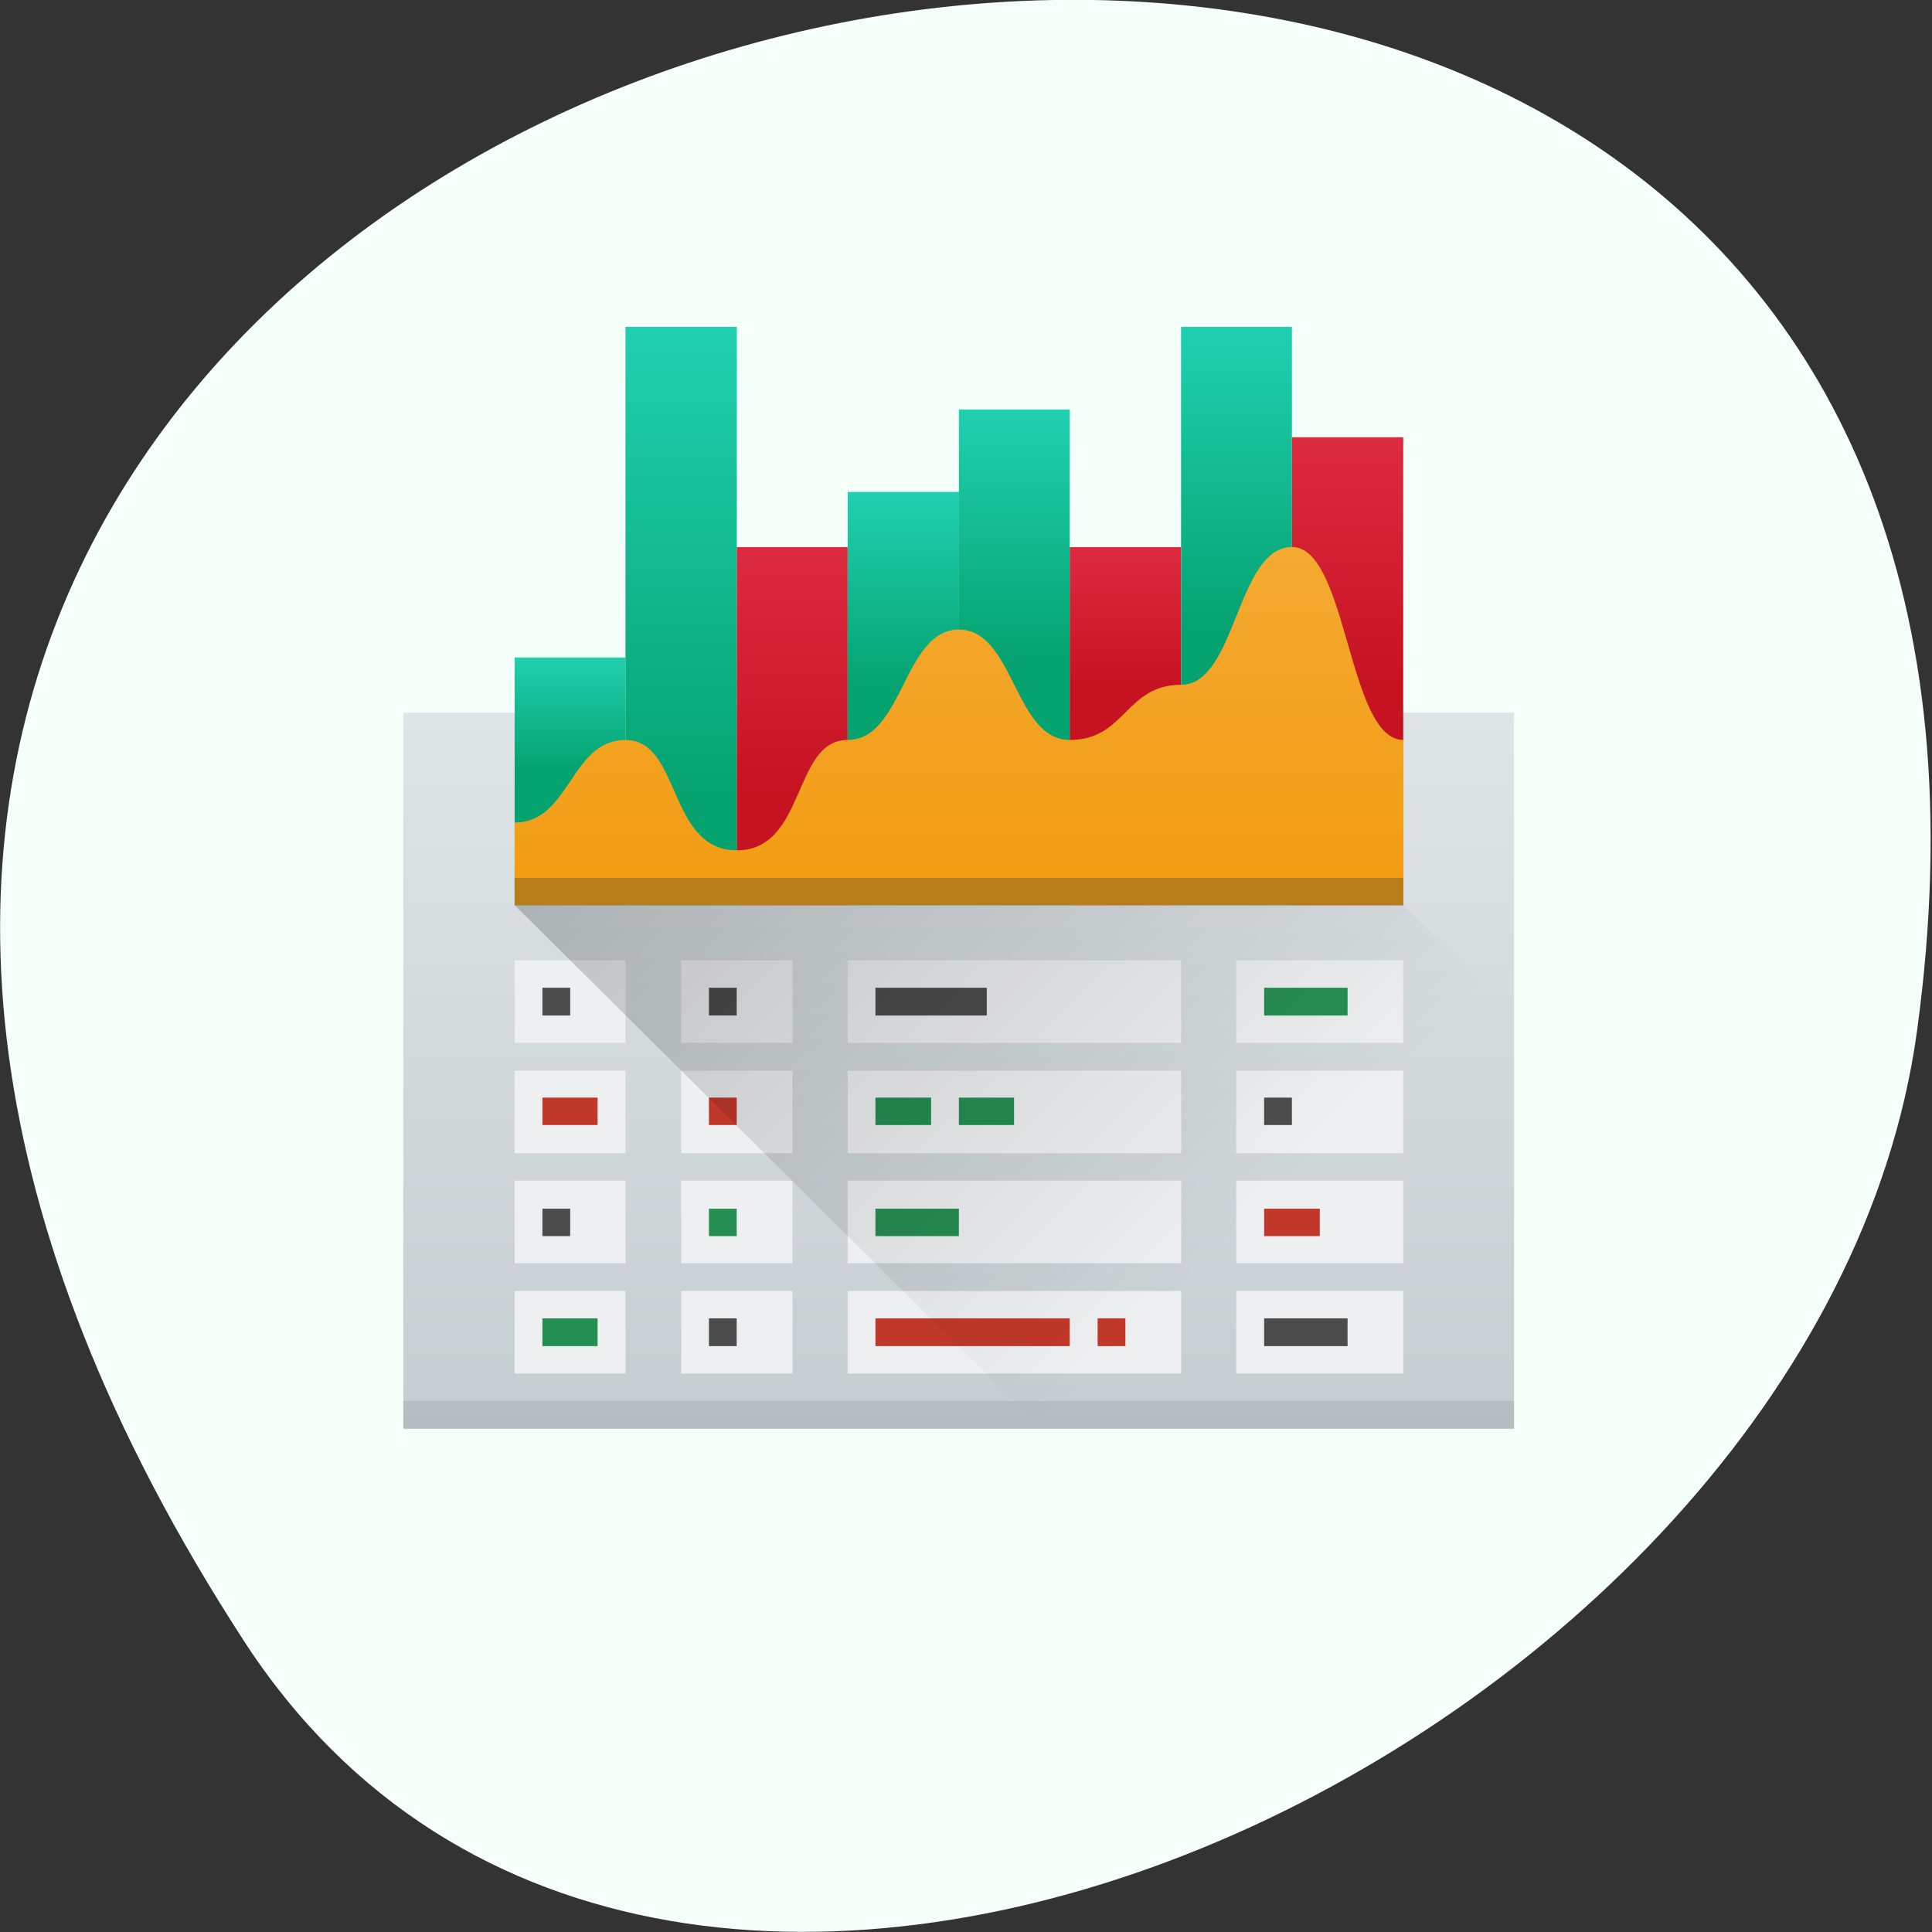 <svg xmlns="http://www.w3.org/2000/svg" viewBox="0 0 16 16" xmlns:xlink="http://www.w3.org/1999/xlink"><rect x="0" y="0" width="16" height="16" fill="#333333" stroke="none"/><defs><linearGradient id="6" gradientUnits="userSpaceOnUse" y1="17" x2="0" y2="12" gradientTransform="matrix(0.23 0 0 0.228 2.421 1.795)" xlink:href="#3"/><linearGradient id="A" gradientUnits="userSpaceOnUse" y1="25" x2="0" y2="10" gradientTransform="matrix(0.23 0 0 0.228 2.421 1.795)"><stop stop-color="#f39c12"/><stop offset="1" stop-color="#f4ab35"/></linearGradient><linearGradient id="7" gradientUnits="userSpaceOnUse" y1="15" x2="0" y2="4" gradientTransform="matrix(0.23 0 0 0.228 2.421 1.795)" xlink:href="#1"/><linearGradient id="9" gradientUnits="userSpaceOnUse" x1="8" y1="25" x2="27" y2="44" gradientTransform="matrix(0.23 0 0 0.228 2.421 1.795)"><stop stop-color="#000" stop-opacity="0.2"/><stop offset="1" stop-color="#000" stop-opacity="0"/></linearGradient><linearGradient id="8" gradientUnits="userSpaceOnUse" y1="17" x2="0" y2="8" gradientTransform="matrix(0.23 0 0 0.228 2.421 1.795)" xlink:href="#3"/><linearGradient id="5" gradientUnits="userSpaceOnUse" y1="16" x2="0" y2="7" gradientTransform="matrix(0.23 0 0 0.228 2.421 1.795)" xlink:href="#1"/><linearGradient id="0" gradientUnits="userSpaceOnUse" y1="44" x2="0" y2="18" gradientTransform="matrix(0.23 0 0 0.228 2.421 1.795)"><stop stop-color="#c6cdd0"/><stop offset="1" stop-color="#dfe5e6"/></linearGradient><linearGradient id="4" gradientUnits="userSpaceOnUse" y1="17" x2="0" y2="10" gradientTransform="matrix(0.23 0 0 0.228 2.421 1.795)" xlink:href="#1"/><linearGradient id="1" gradientUnits="userSpaceOnUse" y1="20" x2="0" y2="16" gradientTransform="matrix(0.23 0 0 0.228 2.421 1.795)"><stop stop-color="#05a370"/><stop offset="1" stop-color="#21d0b0"/></linearGradient><linearGradient id="3" gradientUnits="userSpaceOnUse" y1="21" x2="0" y2="12" gradientTransform="matrix(0.23 0 0 0.228 2.421 1.795)"><stop stop-color="#c61322"/><stop offset="1" stop-color="#dc2a40"/></linearGradient><linearGradient id="2" gradientUnits="userSpaceOnUse" y1="21" x2="0" y2="4" gradientTransform="matrix(0.23 0 0 0.228 2.421 1.795)" xlink:href="#1"/></defs><path d="m 2.023 13.594 c -9.152 -14.09 15.844 -19.539 13.852 -5.05 c -0.813 5.91 -10.352 10.434 -13.852 5.05" fill="#f4fffa"/><path d="m 3.34 5.902 h 9.199 v 5.93 h -9.199" fill="url(#0)"/><path d="m 4.262 5.445 h 0.918 v 2.051 h -0.918" fill="url(#1)"/><path d="m 5.18 2.707 h 0.922 v 4.789 h -0.922" fill="url(#2)"/><path d="m 6.102 4.531 h 0.918 v 2.965 h -0.918" fill="url(#3)"/><path d="m 7.02 4.074 h 0.922 v 3.422 h -0.922" fill="url(#4)"/><path d="m 7.941 3.391 h 0.918 v 4.105 h -0.918" fill="url(#5)"/><path d="m 8.859 4.531 h 0.922 v 2.965 h -0.922" fill="url(#6)"/><path d="m 9.781 2.707 h 0.918 v 4.789 h -0.918" fill="url(#7)"/><path d="m 10.699 3.621 h 0.922 v 3.875 h -0.922" fill="url(#8)"/><g fill="#eeeff1"><path d="m 4.262 8.867 h 0.918 v 0.684 h -0.918"/><path d="m 4.262 10.691 h 0.918 v 0.684 h -0.918"/><path d="m 4.262 7.953 h 0.918 v 0.684 h -0.918"/><path d="m 5.641 8.867 h 0.922 v 0.684 h -0.922"/><path d="m 5.641 10.691 h 0.922 v 0.684 h -0.922"/><path d="m 5.641 7.953 h 0.922 v 0.684 h -0.922"/><path d="m 7.02 8.867 h 2.762 v 0.684 h -2.762"/><path d="m 7.02 10.691 h 2.762 v 0.684 h -2.762"/><path d="m 7.02 7.953 h 2.762 v 0.684 h -2.762"/><path d="m 10.238 8.867 h 1.383 v 0.684 h -1.383"/><path d="m 10.238 10.691 h 1.383 v 0.684 h -1.383"/><path d="m 10.238 7.953 h 1.383 v 0.684 h -1.383"/><path d="m 4.262 9.777 h 0.918 v 0.684 h -0.918"/><path d="m 5.641 9.777 h 0.922 v 0.684 h -0.922"/><path d="m 7.02 9.777 h 2.762 v 0.684 h -2.762"/><path d="m 10.238 9.777 h 1.383 v 0.684 h -1.383"/></g><path d="m 4.492 8.18 h 0.23 v 0.23 h -0.23" fill="#4c4c4c"/><path d="m 4.492 9.09 h 0.457 v 0.227 h -0.457" fill="#c0382a"/><path d="m 4.492 10.01 h 0.23 v 0.227 h -0.23" fill="#4c4c4c"/><path d="m 4.492 10.918 h 0.457 v 0.23 h -0.457" fill="#258e52"/><path d="m 5.871 10.918 h 0.23 v 0.23 h -0.23" fill="#4c4c4c"/><path d="m 5.871 10.01 h 0.23 v 0.227 h -0.23" fill="#258e52"/><path d="m 5.871 9.09 h 0.23 v 0.227 h -0.23" fill="#c0382a"/><g fill="#4c4c4c"><path d="m 5.871 8.18 h 0.23 v 0.23 h -0.23"/><path d="m 7.25 8.18 h 0.922 v 0.23 h -0.922"/></g><g fill="#258e52"><path d="m 7.25 9.09 h 0.461 v 0.227 h -0.461"/><path d="m 7.941 9.09 h 0.457 v 0.227 h -0.457"/><path d="m 7.25 10.01 h 0.691 v 0.227 h -0.691"/></g><g fill="#c0382a"><path d="m 7.25 10.918 h 1.609 v 0.23 h -1.609"/><path d="m 9.09 10.918 h 0.23 v 0.23 h -0.23"/></g><path d="m 10.469 8.18 h 0.691 v 0.23 h -0.691" fill="#258e52"/><path d="m 10.469 9.09 h 0.23 v 0.227 h -0.23" fill="#4c4c4c"/><path d="m 10.469 10.01 h 0.461 v 0.227 h -0.461" fill="#c0382a"/><path d="m 10.469 10.918 h 0.691 v 0.23 h -0.691" fill="#4c4c4c"/><path d="m 4.262 7.496 l 4.367 4.336 h 3.91 v -3.422 l -0.918 -0.914" fill="url(#9)" fill-rule="evenodd"/><path d="m 3.34 11.602 h 9.199 v 0.23 h -9.199" fill="#2e3031" fill-opacity="0.102"/><path d="m 4.262 7.496 v -0.684 c 0.461 0 0.461 -0.684 0.918 -0.684 c 0.461 0 0.348 0.914 0.922 0.914 c 0.574 0 0.461 -0.914 0.918 -0.914 c 0.461 0 0.461 -0.914 0.922 -0.914 c 0.457 0 0.457 0.914 0.918 0.914 c 0.461 0 0.461 -0.457 0.922 -0.457 c 0.457 0 0.457 -1.141 0.918 -1.141 c 0.461 0 0.461 1.598 0.922 1.598 v 1.367" fill="url(#A)" fill-rule="evenodd"/><path d="m 4.262 7.27 h 7.359 v 0.227 h -7.359" fill="#2e3031" fill-opacity="0.294"/></svg>